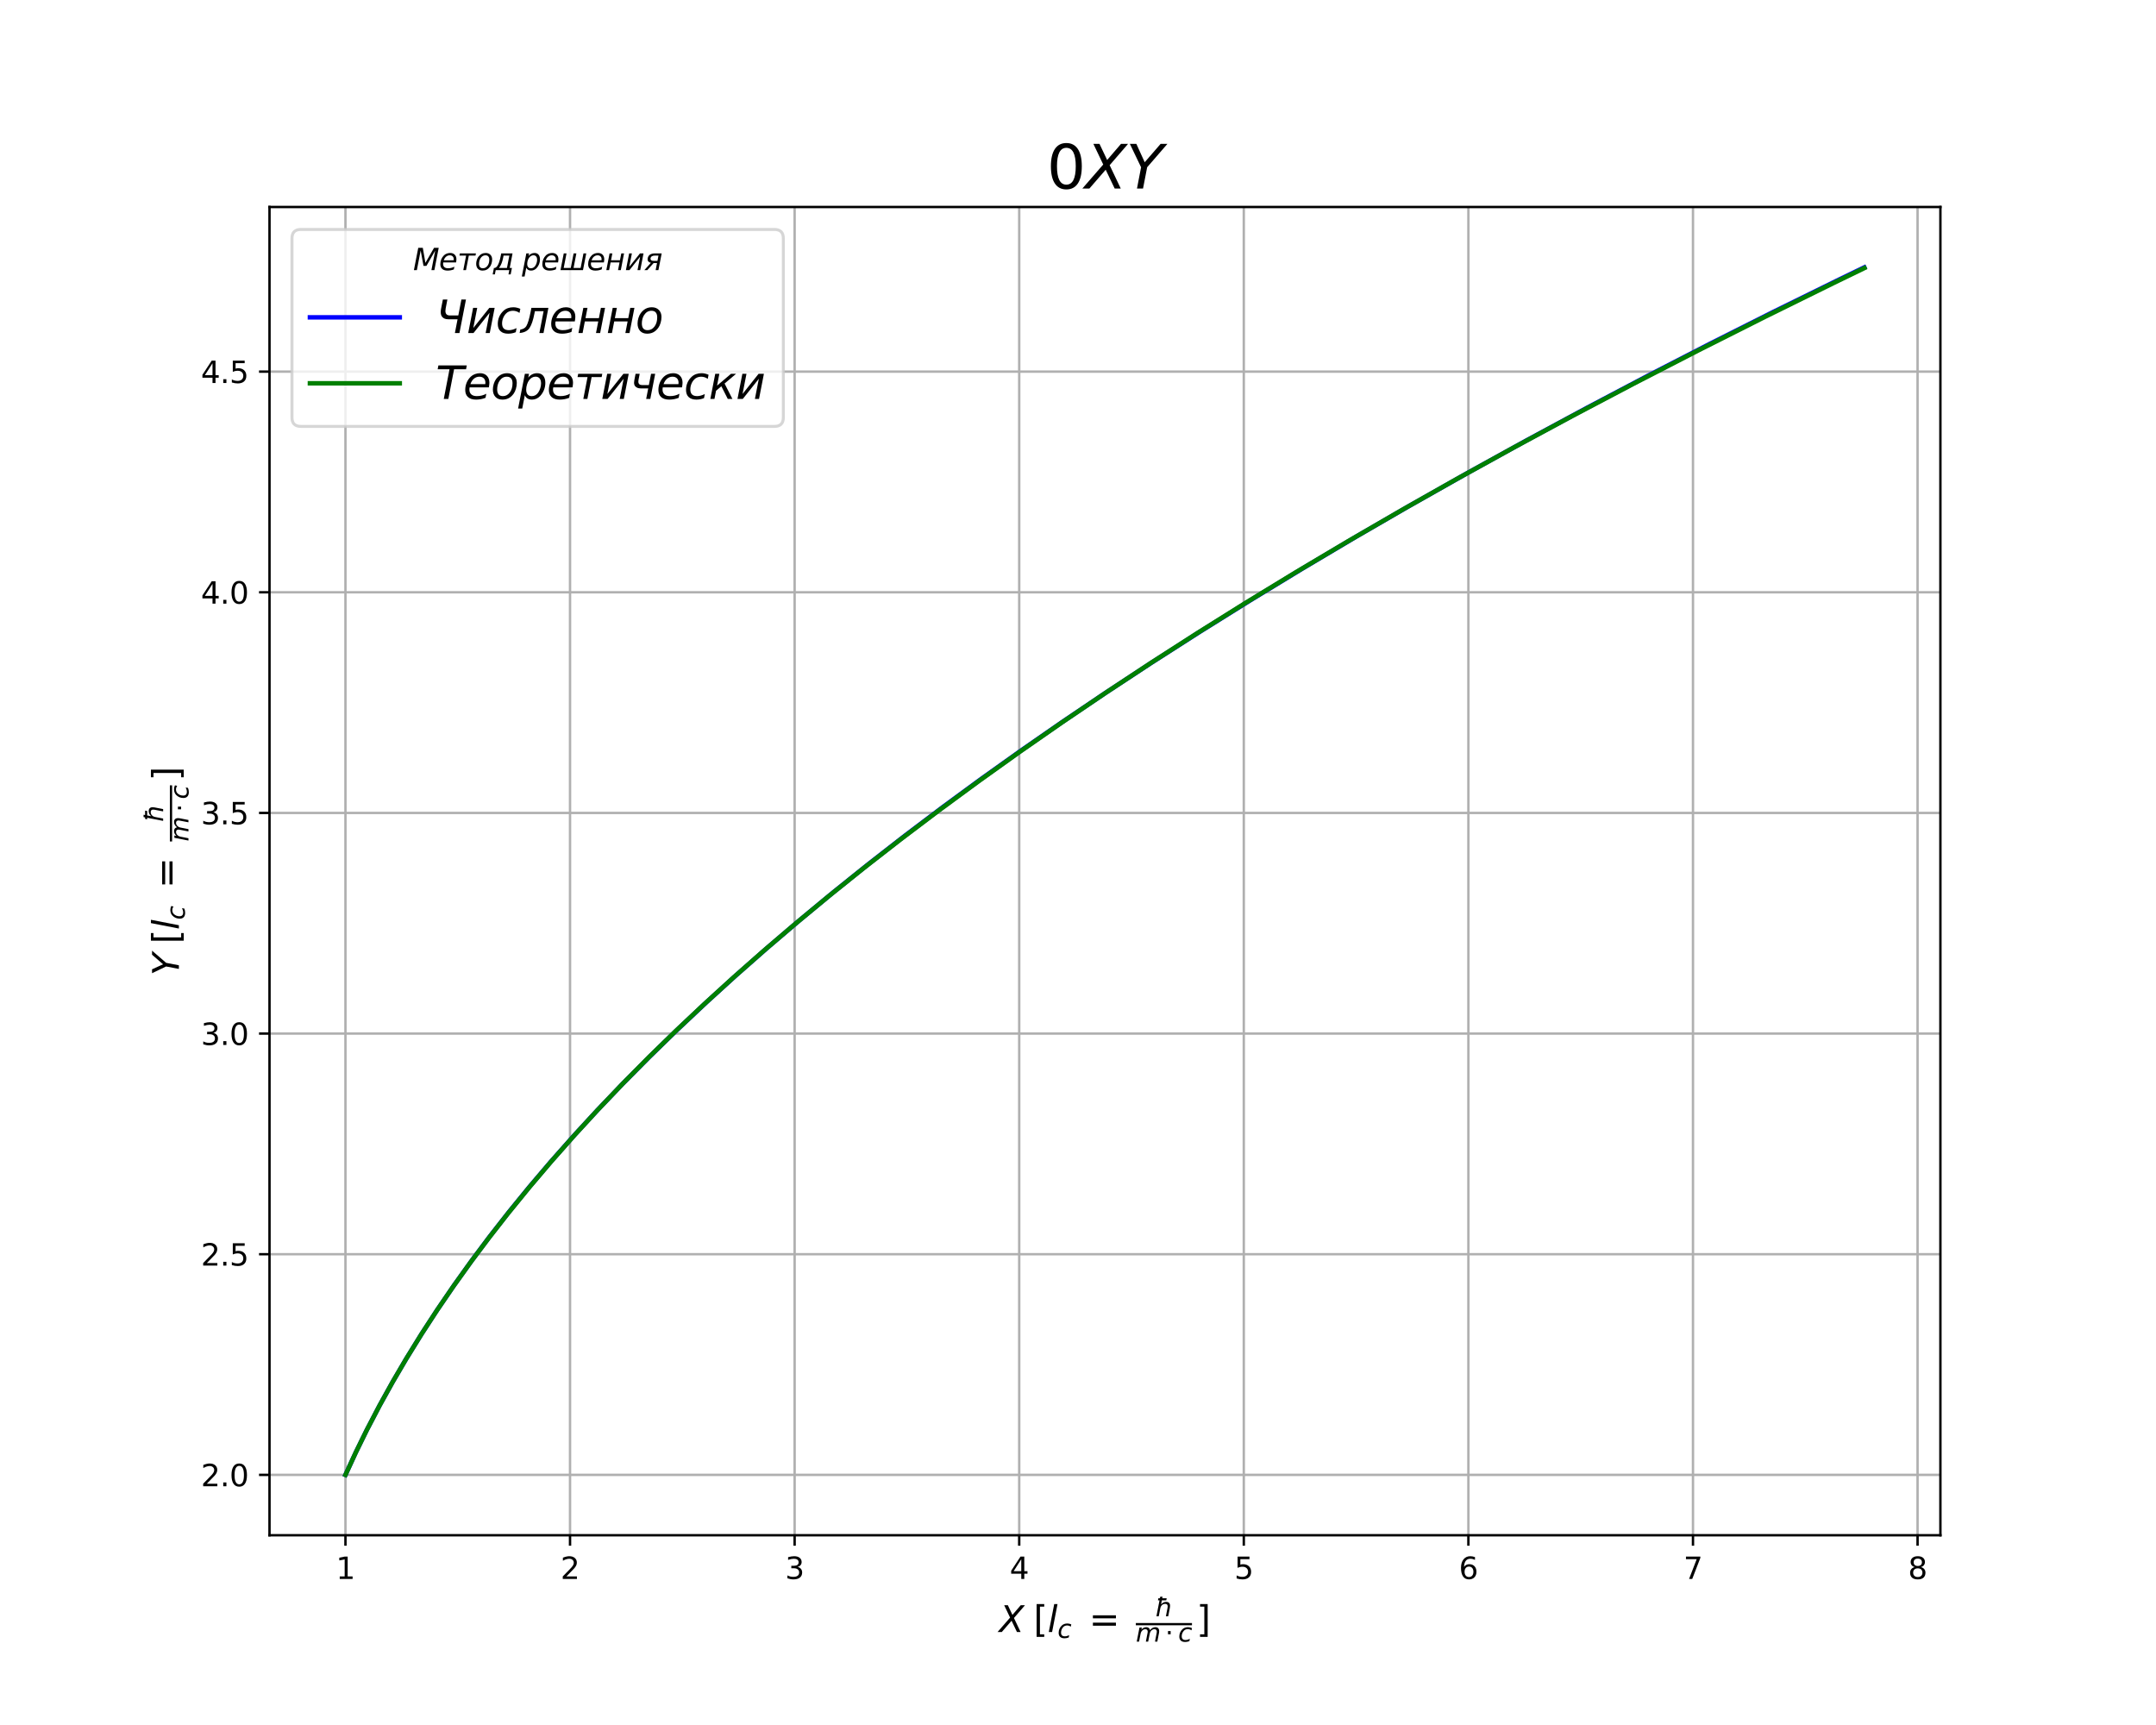 <?xml version="1.0" encoding="utf-8" standalone="no"?>
<!DOCTYPE svg PUBLIC "-//W3C//DTD SVG 1.1//EN"
  "http://www.w3.org/Graphics/SVG/1.1/DTD/svg11.dtd">
<svg xmlns:xlink="http://www.w3.org/1999/xlink" width="720pt" height="576pt" viewBox="0 0 720 576" xmlns="http://www.w3.org/2000/svg" version="1.1">
 <defs>
  <style type="text/css">*{stroke-linejoin: round; stroke-linecap: butt}</style>
 </defs>
 <g id="figure_1">
  <g id="patch_1">
   <path d="M 0 576 
L 720 576 
L 720 0 
L 0 0 
z
" style="fill: #ffffff"/>
  </g>
  <g id="axes_1">
   <g id="patch_2">
    <path d="M 90 512.64 
L 648 512.64 
L 648 69.12 
L 90 69.12 
z
" style="fill: #ffffff"/>
   </g>
   <g id="matplotlib.axis_1">
    <g id="xtick_1">
     <g id="line2d_1">
      <path d="M 115.364 512.64 
L 115.364 69.12 
" clip-path="url(#p187686714f)" style="fill: none; stroke: #b0b0b0; stroke-width: 0.8; stroke-linecap: square"/>
     </g>
     <g id="line2d_2">
      <defs>
       <path id="m214de4f102" d="M 0 0 
L 0 3.5 
" style="stroke: #000000; stroke-width: 0.8"/>
      </defs>
      <g>
       <use xlink:href="#m214de4f102" x="115.364" y="512.64" style="stroke: #000000; stroke-width: 0.8"/>
      </g>
     </g>
     <g id="text_1">
      <!-- 1 -->
      <g transform="translate(112.182 527.238)scale(0.1 -0.1)">
       <defs>
        <path id="DejaVuSans-31" d="M 794 531 
L 1825 531 
L 1825 4091 
L 703 3866 
L 703 4441 
L 1819 4666 
L 2450 4666 
L 2450 531 
L 3481 531 
L 3481 0 
L 794 0 
L 794 531 
z
" transform="scale(0.016)"/>
       </defs>
       <use xlink:href="#DejaVuSans-31"/>
      </g>
     </g>
    </g>
    <g id="xtick_2">
     <g id="line2d_3">
      <path d="M 190.365 512.64 
L 190.365 69.12 
" clip-path="url(#p187686714f)" style="fill: none; stroke: #b0b0b0; stroke-width: 0.8; stroke-linecap: square"/>
     </g>
     <g id="line2d_4">
      <g>
       <use xlink:href="#m214de4f102" x="190.365" y="512.64" style="stroke: #000000; stroke-width: 0.8"/>
      </g>
     </g>
     <g id="text_2">
      <!-- 2 -->
      <g transform="translate(187.184 527.238)scale(0.1 -0.1)">
       <defs>
        <path id="DejaVuSans-32" d="M 1228 531 
L 3431 531 
L 3431 0 
L 469 0 
L 469 531 
Q 828 903 1448 1529 
Q 2069 2156 2228 2338 
Q 2531 2678 2651 2914 
Q 2772 3150 2772 3378 
Q 2772 3750 2511 3984 
Q 2250 4219 1831 4219 
Q 1534 4219 1204 4116 
Q 875 4013 500 3803 
L 500 4441 
Q 881 4594 1212 4672 
Q 1544 4750 1819 4750 
Q 2544 4750 2975 4387 
Q 3406 4025 3406 3419 
Q 3406 3131 3298 2873 
Q 3191 2616 2906 2266 
Q 2828 2175 2409 1742 
Q 1991 1309 1228 531 
z
" transform="scale(0.016)"/>
       </defs>
       <use xlink:href="#DejaVuSans-32"/>
      </g>
     </g>
    </g>
    <g id="xtick_3">
     <g id="line2d_5">
      <path d="M 265.367 512.64 
L 265.367 69.12 
" clip-path="url(#p187686714f)" style="fill: none; stroke: #b0b0b0; stroke-width: 0.8; stroke-linecap: square"/>
     </g>
     <g id="line2d_6">
      <g>
       <use xlink:href="#m214de4f102" x="265.367" y="512.64" style="stroke: #000000; stroke-width: 0.8"/>
      </g>
     </g>
     <g id="text_3">
      <!-- 3 -->
      <g transform="translate(262.186 527.238)scale(0.1 -0.1)">
       <defs>
        <path id="DejaVuSans-33" d="M 2597 2516 
Q 3050 2419 3304 2112 
Q 3559 1806 3559 1356 
Q 3559 666 3084 287 
Q 2609 -91 1734 -91 
Q 1441 -91 1130 -33 
Q 819 25 488 141 
L 488 750 
Q 750 597 1062 519 
Q 1375 441 1716 441 
Q 2309 441 2620 675 
Q 2931 909 2931 1356 
Q 2931 1769 2642 2001 
Q 2353 2234 1838 2234 
L 1294 2234 
L 1294 2753 
L 1863 2753 
Q 2328 2753 2575 2939 
Q 2822 3125 2822 3475 
Q 2822 3834 2567 4026 
Q 2313 4219 1838 4219 
Q 1578 4219 1281 4162 
Q 984 4106 628 3988 
L 628 4550 
Q 988 4650 1302 4700 
Q 1616 4750 1894 4750 
Q 2613 4750 3031 4423 
Q 3450 4097 3450 3541 
Q 3450 3153 3228 2886 
Q 3006 2619 2597 2516 
z
" transform="scale(0.016)"/>
       </defs>
       <use xlink:href="#DejaVuSans-33"/>
      </g>
     </g>
    </g>
    <g id="xtick_4">
     <g id="line2d_7">
      <path d="M 340.368 512.64 
L 340.368 69.12 
" clip-path="url(#p187686714f)" style="fill: none; stroke: #b0b0b0; stroke-width: 0.8; stroke-linecap: square"/>
     </g>
     <g id="line2d_8">
      <g>
       <use xlink:href="#m214de4f102" x="340.368" y="512.64" style="stroke: #000000; stroke-width: 0.8"/>
      </g>
     </g>
     <g id="text_4">
      <!-- 4 -->
      <g transform="translate(337.187 527.238)scale(0.1 -0.1)">
       <defs>
        <path id="DejaVuSans-34" d="M 2419 4116 
L 825 1625 
L 2419 1625 
L 2419 4116 
z
M 2253 4666 
L 3047 4666 
L 3047 1625 
L 3713 1625 
L 3713 1100 
L 3047 1100 
L 3047 0 
L 2419 0 
L 2419 1100 
L 313 1100 
L 313 1709 
L 2253 4666 
z
" transform="scale(0.016)"/>
       </defs>
       <use xlink:href="#DejaVuSans-34"/>
      </g>
     </g>
    </g>
    <g id="xtick_5">
     <g id="line2d_9">
      <path d="M 415.37 512.64 
L 415.37 69.12 
" clip-path="url(#p187686714f)" style="fill: none; stroke: #b0b0b0; stroke-width: 0.8; stroke-linecap: square"/>
     </g>
     <g id="line2d_10">
      <g>
       <use xlink:href="#m214de4f102" x="415.37" y="512.64" style="stroke: #000000; stroke-width: 0.8"/>
      </g>
     </g>
     <g id="text_5">
      <!-- 5 -->
      <g transform="translate(412.189 527.238)scale(0.1 -0.1)">
       <defs>
        <path id="DejaVuSans-35" d="M 691 4666 
L 3169 4666 
L 3169 4134 
L 1269 4134 
L 1269 2991 
Q 1406 3038 1543 3061 
Q 1681 3084 1819 3084 
Q 2600 3084 3056 2656 
Q 3513 2228 3513 1497 
Q 3513 744 3044 326 
Q 2575 -91 1722 -91 
Q 1428 -91 1123 -41 
Q 819 9 494 109 
L 494 744 
Q 775 591 1075 516 
Q 1375 441 1709 441 
Q 2250 441 2565 725 
Q 2881 1009 2881 1497 
Q 2881 1984 2565 2268 
Q 2250 2553 1709 2553 
Q 1456 2553 1204 2497 
Q 953 2441 691 2322 
L 691 4666 
z
" transform="scale(0.016)"/>
       </defs>
       <use xlink:href="#DejaVuSans-35"/>
      </g>
     </g>
    </g>
    <g id="xtick_6">
     <g id="line2d_11">
      <path d="M 490.371 512.64 
L 490.371 69.12 
" clip-path="url(#p187686714f)" style="fill: none; stroke: #b0b0b0; stroke-width: 0.8; stroke-linecap: square"/>
     </g>
     <g id="line2d_12">
      <g>
       <use xlink:href="#m214de4f102" x="490.371" y="512.64" style="stroke: #000000; stroke-width: 0.8"/>
      </g>
     </g>
     <g id="text_6">
      <!-- 6 -->
      <g transform="translate(487.19 527.238)scale(0.1 -0.1)">
       <defs>
        <path id="DejaVuSans-36" d="M 2113 2584 
Q 1688 2584 1439 2293 
Q 1191 2003 1191 1497 
Q 1191 994 1439 701 
Q 1688 409 2113 409 
Q 2538 409 2786 701 
Q 3034 994 3034 1497 
Q 3034 2003 2786 2293 
Q 2538 2584 2113 2584 
z
M 3366 4563 
L 3366 3988 
Q 3128 4100 2886 4159 
Q 2644 4219 2406 4219 
Q 1781 4219 1451 3797 
Q 1122 3375 1075 2522 
Q 1259 2794 1537 2939 
Q 1816 3084 2150 3084 
Q 2853 3084 3261 2657 
Q 3669 2231 3669 1497 
Q 3669 778 3244 343 
Q 2819 -91 2113 -91 
Q 1303 -91 875 529 
Q 447 1150 447 2328 
Q 447 3434 972 4092 
Q 1497 4750 2381 4750 
Q 2619 4750 2861 4703 
Q 3103 4656 3366 4563 
z
" transform="scale(0.016)"/>
       </defs>
       <use xlink:href="#DejaVuSans-36"/>
      </g>
     </g>
    </g>
    <g id="xtick_7">
     <g id="line2d_13">
      <path d="M 565.373 512.64 
L 565.373 69.12 
" clip-path="url(#p187686714f)" style="fill: none; stroke: #b0b0b0; stroke-width: 0.8; stroke-linecap: square"/>
     </g>
     <g id="line2d_14">
      <g>
       <use xlink:href="#m214de4f102" x="565.373" y="512.64" style="stroke: #000000; stroke-width: 0.8"/>
      </g>
     </g>
     <g id="text_7">
      <!-- 7 -->
      <g transform="translate(562.192 527.238)scale(0.1 -0.1)">
       <defs>
        <path id="DejaVuSans-37" d="M 525 4666 
L 3525 4666 
L 3525 4397 
L 1831 0 
L 1172 0 
L 2766 4134 
L 525 4134 
L 525 4666 
z
" transform="scale(0.016)"/>
       </defs>
       <use xlink:href="#DejaVuSans-37"/>
      </g>
     </g>
    </g>
    <g id="xtick_8">
     <g id="line2d_15">
      <path d="M 640.375 512.64 
L 640.375 69.12 
" clip-path="url(#p187686714f)" style="fill: none; stroke: #b0b0b0; stroke-width: 0.8; stroke-linecap: square"/>
     </g>
     <g id="line2d_16">
      <g>
       <use xlink:href="#m214de4f102" x="640.375" y="512.64" style="stroke: #000000; stroke-width: 0.8"/>
      </g>
     </g>
     <g id="text_8">
      <!-- 8 -->
      <g transform="translate(637.193 527.238)scale(0.1 -0.1)">
       <defs>
        <path id="DejaVuSans-38" d="M 2034 2216 
Q 1584 2216 1326 1975 
Q 1069 1734 1069 1313 
Q 1069 891 1326 650 
Q 1584 409 2034 409 
Q 2484 409 2743 651 
Q 3003 894 3003 1313 
Q 3003 1734 2745 1975 
Q 2488 2216 2034 2216 
z
M 1403 2484 
Q 997 2584 770 2862 
Q 544 3141 544 3541 
Q 544 4100 942 4425 
Q 1341 4750 2034 4750 
Q 2731 4750 3128 4425 
Q 3525 4100 3525 3541 
Q 3525 3141 3298 2862 
Q 3072 2584 2669 2484 
Q 3125 2378 3379 2068 
Q 3634 1759 3634 1313 
Q 3634 634 3220 271 
Q 2806 -91 2034 -91 
Q 1263 -91 848 271 
Q 434 634 434 1313 
Q 434 1759 690 2068 
Q 947 2378 1403 2484 
z
M 1172 3481 
Q 1172 3119 1398 2916 
Q 1625 2713 2034 2713 
Q 2441 2713 2670 2916 
Q 2900 3119 2900 3481 
Q 2900 3844 2670 4047 
Q 2441 4250 2034 4250 
Q 1625 4250 1398 4047 
Q 1172 3844 1172 3481 
z
" transform="scale(0.016)"/>
       </defs>
       <use xlink:href="#DejaVuSans-38"/>
      </g>
     </g>
    </g>
    <g id="text_9">
     <!-- $X\;[l_c\;=\;\frac{\hbar}{m \cdot c}]$ -->
     <g transform="translate(333.66 544.958)scale(0.12 -0.12)">
      <defs>
       <path id="DejaVuSans-Oblique-58" d="M 878 4666 
L 1516 4666 
L 2316 2981 
L 3763 4666 
L 4500 4666 
L 2578 2438 
L 3738 0 
L 3103 0 
L 2163 1966 
L 459 0 
L -275 0 
L 1906 2509 
L 878 4666 
z
" transform="scale(0.016)"/>
       <path id="DejaVuSans-5b" d="M 550 4863 
L 1875 4863 
L 1875 4416 
L 1125 4416 
L 1125 -397 
L 1875 -397 
L 1875 -844 
L 550 -844 
L 550 4863 
z
" transform="scale(0.016)"/>
       <path id="DejaVuSans-Oblique-6c" d="M 1172 4863 
L 1747 4863 
L 800 0 
L 225 0 
L 1172 4863 
z
" transform="scale(0.016)"/>
       <path id="DejaVuSans-Oblique-63" d="M 3431 3366 
L 3316 2797 
Q 3109 2947 2876 3022 
Q 2644 3097 2394 3097 
Q 2119 3097 1870 3000 
Q 1622 2903 1453 2725 
Q 1184 2453 1037 2087 
Q 891 1722 891 1331 
Q 891 859 1127 628 
Q 1363 397 1844 397 
Q 2081 397 2348 469 
Q 2616 541 2906 684 
L 2797 116 
Q 2547 13 2283 -39 
Q 2019 -91 1741 -91 
Q 1044 -91 669 257 
Q 294 606 294 1253 
Q 294 1797 489 2255 
Q 684 2713 1069 3078 
Q 1331 3328 1684 3456 
Q 2038 3584 2456 3584 
Q 2700 3584 2940 3529 
Q 3181 3475 3431 3366 
z
" transform="scale(0.016)"/>
       <path id="DejaVuSans-3d" d="M 678 2906 
L 4684 2906 
L 4684 2381 
L 678 2381 
L 678 2906 
z
M 678 1631 
L 4684 1631 
L 4684 1100 
L 678 1100 
L 678 1631 
z
" transform="scale(0.016)"/>
       <path id="DejaVuSans-Oblique-127" d="M 3634 2113 
L 3225 0 
L 2650 0 
L 3056 2094 
Q 3094 2291 3094 2450 
Q 3094 2688 3006 2838 
Q 2863 3084 2475 3084 
Q 2009 3084 1681 2788 
Q 1356 2491 1256 1978 
L 872 0 
L 294 0 
L 1066 3969 
L 675 3969 
L 775 4481 
L 1166 4481 
L 1238 4863 
L 1816 4863 
L 1744 4481 
L 2844 4481 
L 2744 3969 
L 1644 3969 
L 1447 2956 
Q 1713 3272 2025 3428 
Q 2331 3584 2700 3584 
Q 3300 3584 3538 3213 
Q 3688 2975 3688 2606 
Q 3688 2381 3634 2113 
z
" transform="scale(0.016)"/>
       <path id="DejaVuSans-Oblique-6d" d="M 5747 2113 
L 5338 0 
L 4763 0 
L 5166 2094 
Q 5191 2228 5203 2325 
Q 5216 2422 5216 2491 
Q 5216 2772 5059 2928 
Q 4903 3084 4622 3084 
Q 4203 3084 3875 2770 
Q 3547 2456 3450 1953 
L 3066 0 
L 2491 0 
L 2900 2094 
Q 2925 2209 2937 2307 
Q 2950 2406 2950 2484 
Q 2950 2769 2794 2926 
Q 2638 3084 2363 3084 
Q 1938 3084 1609 2770 
Q 1281 2456 1184 1953 
L 800 0 
L 225 0 
L 909 3500 
L 1484 3500 
L 1375 2956 
Q 1609 3263 1923 3423 
Q 2238 3584 2597 3584 
Q 2978 3584 3223 3384 
Q 3469 3184 3519 2828 
Q 3781 3197 4126 3390 
Q 4472 3584 4856 3584 
Q 5306 3584 5551 3325 
Q 5797 3066 5797 2591 
Q 5797 2488 5784 2364 
Q 5772 2241 5747 2113 
z
" transform="scale(0.016)"/>
       <path id="DejaVuSans-22c5" d="M 684 2619 
L 1344 2619 
L 1344 1825 
L 684 1825 
L 684 2619 
z
" transform="scale(0.016)"/>
       <path id="DejaVuSans-5d" d="M 1947 4863 
L 1947 -844 
L 622 -844 
L 622 -397 
L 1369 -397 
L 1369 4416 
L 622 4416 
L 622 4863 
L 1947 4863 
z
" transform="scale(0.016)"/>
      </defs>
      <use xlink:href="#DejaVuSans-Oblique-58" transform="translate(0 0.014)"/>
      <use xlink:href="#DejaVuSans-5b" transform="translate(95.565 0.014)"/>
      <use xlink:href="#DejaVuSans-Oblique-6c" transform="translate(134.579 0.014)"/>
      <use xlink:href="#DejaVuSans-Oblique-63" transform="translate(162.362 -16.392)scale(0.7)"/>
      <use xlink:href="#DejaVuSans-3d" transform="translate(250.124 0.014)"/>
      <use xlink:href="#DejaVuSans-Oblique-127" transform="translate(434.455 43.811)scale(0.7)"/>
      <use xlink:href="#DejaVuSans-Oblique-6d" transform="translate(380.455 -26.639)scale(0.7)"/>
      <use xlink:href="#DejaVuSans-22c5" transform="translate(462.281 -26.639)scale(0.7)"/>
      <use xlink:href="#DejaVuSans-Oblique-63" transform="translate(498.17 -26.639)scale(0.7)"/>
      <use xlink:href="#DejaVuSans-5d" transform="translate(549.156 0.014)"/>
      <path d="M 380.455 18.811 
L 380.455 25.061 
L 536.656 25.061 
L 536.656 18.811 
L 380.455 18.811 
z
"/>
     </g>
    </g>
   </g>
   <g id="matplotlib.axis_2">
    <g id="ytick_1">
     <g id="line2d_17">
      <path d="M 90 492.48 
L 648 492.48 
" clip-path="url(#p187686714f)" style="fill: none; stroke: #b0b0b0; stroke-width: 0.8; stroke-linecap: square"/>
     </g>
     <g id="line2d_18">
      <defs>
       <path id="ma1bb9b49c5" d="M 0 0 
L -3.5 0 
" style="stroke: #000000; stroke-width: 0.8"/>
      </defs>
      <g>
       <use xlink:href="#ma1bb9b49c5" x="90" y="492.48" style="stroke: #000000; stroke-width: 0.8"/>
      </g>
     </g>
     <g id="text_10">
      <!-- 2.0 -->
      <g transform="translate(67.097 496.279)scale(0.1 -0.1)">
       <defs>
        <path id="DejaVuSans-2e" d="M 684 794 
L 1344 794 
L 1344 0 
L 684 0 
L 684 794 
z
" transform="scale(0.016)"/>
        <path id="DejaVuSans-30" d="M 2034 4250 
Q 1547 4250 1301 3770 
Q 1056 3291 1056 2328 
Q 1056 1369 1301 889 
Q 1547 409 2034 409 
Q 2525 409 2770 889 
Q 3016 1369 3016 2328 
Q 3016 3291 2770 3770 
Q 2525 4250 2034 4250 
z
M 2034 4750 
Q 2819 4750 3233 4129 
Q 3647 3509 3647 2328 
Q 3647 1150 3233 529 
Q 2819 -91 2034 -91 
Q 1250 -91 836 529 
Q 422 1150 422 2328 
Q 422 3509 836 4129 
Q 1250 4750 2034 4750 
z
" transform="scale(0.016)"/>
       </defs>
       <use xlink:href="#DejaVuSans-32"/>
       <use xlink:href="#DejaVuSans-2e" x="63.623"/>
       <use xlink:href="#DejaVuSans-30" x="95.41"/>
      </g>
     </g>
    </g>
    <g id="ytick_2">
     <g id="line2d_19">
      <path d="M 90 418.802 
L 648 418.802 
" clip-path="url(#p187686714f)" style="fill: none; stroke: #b0b0b0; stroke-width: 0.8; stroke-linecap: square"/>
     </g>
     <g id="line2d_20">
      <g>
       <use xlink:href="#ma1bb9b49c5" x="90" y="418.802" style="stroke: #000000; stroke-width: 0.8"/>
      </g>
     </g>
     <g id="text_11">
      <!-- 2.5 -->
      <g transform="translate(67.097 422.601)scale(0.1 -0.1)">
       <use xlink:href="#DejaVuSans-32"/>
       <use xlink:href="#DejaVuSans-2e" x="63.623"/>
       <use xlink:href="#DejaVuSans-35" x="95.41"/>
      </g>
     </g>
    </g>
    <g id="ytick_3">
     <g id="line2d_21">
      <path d="M 90 345.123 
L 648 345.123 
" clip-path="url(#p187686714f)" style="fill: none; stroke: #b0b0b0; stroke-width: 0.8; stroke-linecap: square"/>
     </g>
     <g id="line2d_22">
      <g>
       <use xlink:href="#ma1bb9b49c5" x="90" y="345.123" style="stroke: #000000; stroke-width: 0.8"/>
      </g>
     </g>
     <g id="text_12">
      <!-- 3.0 -->
      <g transform="translate(67.097 348.923)scale(0.1 -0.1)">
       <use xlink:href="#DejaVuSans-33"/>
       <use xlink:href="#DejaVuSans-2e" x="63.623"/>
       <use xlink:href="#DejaVuSans-30" x="95.41"/>
      </g>
     </g>
    </g>
    <g id="ytick_4">
     <g id="line2d_23">
      <path d="M 90 271.445 
L 648 271.445 
" clip-path="url(#p187686714f)" style="fill: none; stroke: #b0b0b0; stroke-width: 0.8; stroke-linecap: square"/>
     </g>
     <g id="line2d_24">
      <g>
       <use xlink:href="#ma1bb9b49c5" x="90" y="271.445" style="stroke: #000000; stroke-width: 0.8"/>
      </g>
     </g>
     <g id="text_13">
      <!-- 3.5 -->
      <g transform="translate(67.097 275.244)scale(0.1 -0.1)">
       <use xlink:href="#DejaVuSans-33"/>
       <use xlink:href="#DejaVuSans-2e" x="63.623"/>
       <use xlink:href="#DejaVuSans-35" x="95.41"/>
      </g>
     </g>
    </g>
    <g id="ytick_5">
     <g id="line2d_25">
      <path d="M 90 197.767 
L 648 197.767 
" clip-path="url(#p187686714f)" style="fill: none; stroke: #b0b0b0; stroke-width: 0.8; stroke-linecap: square"/>
     </g>
     <g id="line2d_26">
      <g>
       <use xlink:href="#ma1bb9b49c5" x="90" y="197.767" style="stroke: #000000; stroke-width: 0.8"/>
      </g>
     </g>
     <g id="text_14">
      <!-- 4.0 -->
      <g transform="translate(67.097 201.566)scale(0.1 -0.1)">
       <use xlink:href="#DejaVuSans-34"/>
       <use xlink:href="#DejaVuSans-2e" x="63.623"/>
       <use xlink:href="#DejaVuSans-30" x="95.41"/>
      </g>
     </g>
    </g>
    <g id="ytick_6">
     <g id="line2d_27">
      <path d="M 90 124.089 
L 648 124.089 
" clip-path="url(#p187686714f)" style="fill: none; stroke: #b0b0b0; stroke-width: 0.8; stroke-linecap: square"/>
     </g>
     <g id="line2d_28">
      <g>
       <use xlink:href="#ma1bb9b49c5" x="90" y="124.089" style="stroke: #000000; stroke-width: 0.8"/>
      </g>
     </g>
     <g id="text_15">
      <!-- 4.5 -->
      <g transform="translate(67.097 127.888)scale(0.1 -0.1)">
       <use xlink:href="#DejaVuSans-34"/>
       <use xlink:href="#DejaVuSans-2e" x="63.623"/>
       <use xlink:href="#DejaVuSans-35" x="95.41"/>
      </g>
     </g>
    </g>
    <g id="text_16">
     <!-- $Y\;[l_c\;=\;\frac{\hbar}{m \cdot c}]$ -->
     <g transform="translate(59.737 325.74)rotate(-90)scale(0.12 -0.12)">
      <defs>
       <path id="DejaVuSans-Oblique-59" d="M 403 4666 
L 1081 4666 
L 1953 2747 
L 3616 4666 
L 4325 4666 
L 2209 2222 
L 1778 0 
L 1147 0 
L 1575 2222 
L 403 4666 
z
" transform="scale(0.016)"/>
      </defs>
      <use xlink:href="#DejaVuSans-Oblique-59" transform="translate(0 0.014)"/>
      <use xlink:href="#DejaVuSans-5b" transform="translate(88.143 0.014)"/>
      <use xlink:href="#DejaVuSans-Oblique-6c" transform="translate(127.157 0.014)"/>
      <use xlink:href="#DejaVuSans-Oblique-63" transform="translate(154.94 -16.392)scale(0.7)"/>
      <use xlink:href="#DejaVuSans-3d" transform="translate(242.702 0.014)"/>
      <use xlink:href="#DejaVuSans-Oblique-127" transform="translate(427.033 43.811)scale(0.7)"/>
      <use xlink:href="#DejaVuSans-Oblique-6d" transform="translate(373.033 -26.639)scale(0.7)"/>
      <use xlink:href="#DejaVuSans-22c5" transform="translate(454.859 -26.639)scale(0.7)"/>
      <use xlink:href="#DejaVuSans-Oblique-63" transform="translate(490.748 -26.639)scale(0.7)"/>
      <use xlink:href="#DejaVuSans-5d" transform="translate(541.734 0.014)"/>
      <path d="M 373.033 18.811 
L 373.033 25.061 
L 529.234 25.061 
L 529.234 18.811 
L 373.033 18.811 
z
"/>
     </g>
    </g>
   </g>
   <g id="line2d_29">
    <path d="M 115.364 492.48 
L 118.875 484.859 
L 122.505 477.466 
L 126.778 469.286 
L 131.163 461.383 
L 135.641 453.744 
L 140.769 445.452 
L 145.972 437.46 
L 151.818 428.91 
L 157.714 420.685 
L 163.649 412.765 
L 170.211 404.383 
L 176.795 396.323 
L 183.989 387.87 
L 191.781 379.082 
L 199.558 370.648 
L 207.903 361.926 
L 216.797 352.96 
L 226.219 343.791 
L 236.149 334.452 
L 245.996 325.496 
L 256.339 316.396 
L 267.154 307.17 
L 278.422 297.845 
L 290.127 288.451 
L 302.254 279.011 
L 314.786 269.548 
L 327.707 260.076 
L 341.001 250.609 
L 354.654 241.153 
L 369.166 231.372 
L 384.5 221.308 
L 400.624 210.995 
L 417.502 200.466 
L 435.103 189.752 
L 452.922 179.172 
L 470.484 169.007 
L 490.127 157.911 
L 509.932 146.983 
L 529.892 136.224 
L 550.444 125.4 
L 571.127 114.757 
L 592.366 104.076 
L 614.564 93.165 
L 622.591 89.28 
L 622.591 89.28 
" clip-path="url(#p187686714f)" style="fill: none; stroke: #0000ff; stroke-width: 1.5; stroke-linecap: square"/>
   </g>
   <g id="line2d_30">
    <path d="M 115.364 492.48 
L 118.875 484.859 
L 122.505 477.466 
L 126.778 469.286 
L 131.163 461.383 
L 135.641 453.744 
L 140.769 445.452 
L 145.973 437.46 
L 151.235 429.757 
L 157.135 421.515 
L 163.074 413.579 
L 169.639 405.177 
L 176.823 396.371 
L 184.014 387.911 
L 191.8 379.107 
L 199.568 370.65 
L 207.903 361.904 
L 216.789 352.919 
L 225.619 344.303 
L 234.972 335.485 
L 244.831 326.498 
L 255.185 317.364 
L 265.451 308.594 
L 276.747 299.244 
L 288.482 289.831 
L 300.637 280.368 
L 313.194 270.87 
L 326.67 260.959 
L 340.502 251.067 
L 354.675 241.203 
L 369.175 231.376 
L 384.498 221.264 
L 400.112 211.233 
L 416.008 201.288 
L 432.661 191.138 
L 450.043 180.814 
L 468.593 170.064 
L 486.408 159.986 
L 505.362 149.523 
L 524.95 138.965 
L 545.589 128.096 
L 567.23 116.956 
L 589.397 105.795 
L 612.491 94.416 
L 622.636 89.493 
L 622.636 89.493 
" clip-path="url(#p187686714f)" style="fill: none; stroke: #008000; stroke-width: 1.5; stroke-linecap: square"/>
   </g>
   <g id="patch_3">
    <path d="M 90 512.64 
L 90 69.12 
" style="fill: none; stroke: #000000; stroke-width: 0.8; stroke-linejoin: miter; stroke-linecap: square"/>
   </g>
   <g id="patch_4">
    <path d="M 648 512.64 
L 648 69.12 
" style="fill: none; stroke: #000000; stroke-width: 0.8; stroke-linejoin: miter; stroke-linecap: square"/>
   </g>
   <g id="patch_5">
    <path d="M 90 512.64 
L 648 512.64 
" style="fill: none; stroke: #000000; stroke-width: 0.8; stroke-linejoin: miter; stroke-linecap: square"/>
   </g>
   <g id="patch_6">
    <path d="M 90 69.12 
L 648 69.12 
" style="fill: none; stroke: #000000; stroke-width: 0.8; stroke-linejoin: miter; stroke-linecap: square"/>
   </g>
   <g id="text_17">
    <!-- $0XY$ -->
    <g transform="translate(349.6 63.12)scale(0.2 -0.2)">
     <use xlink:href="#DejaVuSans-30" transform="translate(0 0.781)"/>
     <use xlink:href="#DejaVuSans-Oblique-58" transform="translate(63.623 0.781)"/>
     <use xlink:href="#DejaVuSans-Oblique-59" transform="translate(132.129 0.781)"/>
    </g>
   </g>
   <g id="legend_1">
    <g id="patch_7">
     <path d="M 100.5 142.383 
L 258.6 142.383 
Q 261.6 142.383 261.6 139.383 
L 261.6 79.62 
Q 261.6 76.62 258.6 76.62 
L 100.5 76.62 
Q 97.5 76.62 97.5 79.62 
L 97.5 139.383 
Q 97.5 142.383 100.5 142.383 
z
" style="fill: #ffffff; opacity: 0.8; stroke: #cccccc; stroke-linejoin: miter"/>
    </g>
    <g id="text_18">
     <!-- $Метод\;решения$ -->
     <g transform="translate(137.95 90.218)scale(0.1 -0.1)">
      <defs>
       <path id="DejaVuSans-Oblique-41c" d="M 1081 4666 
L 2028 4666 
L 2572 1522 
L 4378 4666 
L 5350 4666 
L 4441 0 
L 3828 0 
L 4622 4091 
L 2791 897 
L 2175 897 
L 1581 4103 
L 788 0 
L 172 0 
L 1081 4666 
z
" transform="scale(0.016)"/>
       <path id="DejaVuSans-Oblique-435" d="M 3078 2063 
Q 3088 2113 3092 2166 
Q 3097 2219 3097 2272 
Q 3097 2653 2873 2875 
Q 2650 3097 2266 3097 
Q 1838 3097 1509 2826 
Q 1181 2556 1013 2059 
L 3078 2063 
z
M 3578 1613 
L 903 1613 
Q 884 1494 878 1425 
Q 872 1356 872 1306 
Q 872 872 1139 634 
Q 1406 397 1894 397 
Q 2269 397 2603 481 
Q 2938 566 3225 728 
L 3116 159 
Q 2806 34 2476 -28 
Q 2147 -91 1806 -91 
Q 1078 -91 686 257 
Q 294 606 294 1247 
Q 294 1794 489 2264 
Q 684 2734 1063 3103 
Q 1306 3334 1642 3459 
Q 1978 3584 2356 3584 
Q 2950 3584 3301 3228 
Q 3653 2872 3653 2272 
Q 3653 2128 3634 1964 
Q 3616 1800 3578 1613 
z
" transform="scale(0.016)"/>
       <path id="DejaVuSans-Oblique-442" d="M 528 3500 
L 3881 3500 
L 3791 3041 
L 2397 3041 
L 1806 0 
L 1241 0 
L 1831 3041 
L 438 3041 
L 528 3500 
z
" transform="scale(0.016)"/>
       <path id="DejaVuSans-Oblique-43e" d="M 1625 -91 
Q 1009 -91 651 289 
Q 294 669 294 1325 
Q 294 1706 417 2101 
Q 541 2497 738 2766 
Q 1047 3184 1428 3384 
Q 1809 3584 2291 3584 
Q 2888 3584 3255 3212 
Q 3622 2841 3622 2241 
Q 3622 1825 3500 1412 
Q 3378 1000 3181 728 
Q 2875 309 2494 109 
Q 2113 -91 1625 -91 
z
M 891 1344 
Q 891 869 1089 633 
Q 1288 397 1691 397 
Q 2269 397 2648 901 
Q 3028 1406 3028 2181 
Q 3028 2634 2825 2865 
Q 2622 3097 2228 3097 
Q 1903 3097 1650 2945 
Q 1397 2794 1197 2484 
Q 1050 2253 970 1956 
Q 891 1659 891 1344 
z
" transform="scale(0.016)"/>
       <path id="DejaVuSans-Oblique-434" d="M 1219 459 
L 2888 459 
L 3391 3041 
L 2181 3041 
L 2097 2603 
Q 1844 1316 1344 628 
L 1219 459 
z
M 384 459 
Q 694 584 872 850 
Q 1306 1509 1563 2838 
L 1691 3500 
L 4056 3500 
L 3466 459 
L 3925 459 
L 3666 -884 
L 3206 -884 
L 3378 0 
L 541 0 
L 369 -884 
L -91 -884 
L 169 459 
L 384 459 
z
" transform="scale(0.016)"/>
       <path id="DejaVuSans-Oblique-440" d="M 3175 2156 
Q 3175 2616 2975 2859 
Q 2775 3103 2400 3103 
Q 2144 3103 1911 2972 
Q 1678 2841 1497 2591 
Q 1319 2344 1212 1994 
Q 1106 1644 1106 1300 
Q 1106 863 1306 627 
Q 1506 391 1875 391 
Q 2147 391 2380 519 
Q 2613 647 2778 891 
Q 2956 1147 3065 1494 
Q 3175 1841 3175 2156 
z
M 1394 2969 
Q 1625 3272 1939 3428 
Q 2253 3584 2638 3584 
Q 3175 3584 3472 3232 
Q 3769 2881 3769 2247 
Q 3769 1728 3584 1258 
Q 3400 788 3053 416 
Q 2822 169 2531 39 
Q 2241 -91 1919 -91 
Q 1547 -91 1294 64 
Q 1041 219 916 525 
L 556 -1331 
L -19 -1331 
L 922 3500 
L 1497 3500 
L 1394 2969 
z
" transform="scale(0.016)"/>
       <path id="DejaVuSans-Oblique-448" d="M 2966 459 
L 4447 459 
L 5038 3500 
L 5616 3500 
L 4934 0 
L 241 0 
L 922 3500 
L 1500 3500 
L 909 459 
L 2388 459 
L 2978 3500 
L 3556 3500 
L 2966 459 
z
" transform="scale(0.016)"/>
       <path id="DejaVuSans-Oblique-43d" d="M 922 3500 
L 1500 3500 
L 1222 2072 
L 3088 2072 
L 3366 3500 
L 3944 3500 
L 3263 0 
L 2684 0 
L 2997 1613 
L 1131 1613 
L 819 0 
L 241 0 
L 922 3500 
z
" transform="scale(0.016)"/>
       <path id="DejaVuSans-Oblique-438" d="M 3919 3500 
L 3238 0 
L 2666 0 
L 3213 2809 
L 978 0 
L 241 0 
L 922 3500 
L 1494 3500 
L 947 697 
L 3178 3500 
L 3919 3500 
z
" transform="scale(0.016)"/>
       <path id="DejaVuSans-Oblique-44f" d="M 1603 2897 
Q 1313 2713 1313 2378 
Q 1313 2197 1466 2067 
Q 1619 1938 1991 1938 
L 2766 1938 
L 2978 3041 
L 2203 3041 
Q 1831 3041 1603 2897 
z
M 22 0 
L 1391 1534 
Q 706 1694 706 2241 
Q 706 2356 731 2491 
Q 931 3500 2278 3500 
L 3647 3500 
L 2966 0 
L 2388 0 
L 2675 1478 
L 1959 1478 
L 641 0 
L 22 0 
z
" transform="scale(0.016)"/>
      </defs>
      <use xlink:href="#DejaVuSans-Oblique-41c" transform="translate(0 0.094)"/>
      <use xlink:href="#DejaVuSans-Oblique-435" transform="translate(86.279 0.094)"/>
      <use xlink:href="#DejaVuSans-Oblique-442" transform="translate(147.803 0.094)"/>
      <use xlink:href="#DejaVuSans-Oblique-43e" transform="translate(206.055 0.094)"/>
      <use xlink:href="#DejaVuSans-Oblique-434" transform="translate(267.236 0.094)"/>
      <use xlink:href="#DejaVuSans-Oblique-440" transform="translate(363.436 0.094)"/>
      <use xlink:href="#DejaVuSans-Oblique-435" transform="translate(426.913 0.094)"/>
      <use xlink:href="#DejaVuSans-Oblique-448" transform="translate(488.436 0.094)"/>
      <use xlink:href="#DejaVuSans-Oblique-435" transform="translate(579.94 0.094)"/>
      <use xlink:href="#DejaVuSans-Oblique-43d" transform="translate(641.463 0.094)"/>
      <use xlink:href="#DejaVuSans-Oblique-438" transform="translate(706.844 0.094)"/>
      <use xlink:href="#DejaVuSans-Oblique-44f" transform="translate(771.835 0.094)"/>
     </g>
    </g>
    <g id="line2d_31">
     <path d="M 103.5 105.966 
L 118.5 105.966 
L 133.5 105.966 
" style="fill: none; stroke: #0000ff; stroke-width: 1.5; stroke-linecap: square"/>
    </g>
    <g id="text_19">
     <!-- $Численно$ -->
     <g transform="translate(145.5 111.216)scale(0.15 -0.15)">
      <defs>
       <path id="DejaVuSans-Oblique-427" d="M 1353 3078 
Q 1353 2444 1972 2444 
L 3147 2444 
L 3578 4666 
L 4213 4666 
L 3306 0 
L 2672 0 
L 3044 1913 
L 1741 1913 
Q 1159 1913 881 2275 
Q 700 2516 700 2919 
Q 700 3131 750 3384 
L 1000 4666 
L 1628 4666 
L 1391 3434 
Q 1353 3234 1353 3078 
z
" transform="scale(0.016)"/>
       <path id="DejaVuSans-Oblique-441" d="M 3431 3366 
L 3316 2797 
Q 3109 2947 2876 3022 
Q 2644 3097 2394 3097 
Q 2119 3097 1870 3000 
Q 1622 2903 1453 2725 
Q 1184 2453 1037 2087 
Q 891 1722 891 1331 
Q 891 859 1127 628 
Q 1363 397 1844 397 
Q 2081 397 2348 469 
Q 2616 541 2906 684 
L 2797 116 
Q 2547 13 2283 -39 
Q 2019 -91 1741 -91 
Q 1044 -91 669 257 
Q 294 606 294 1253 
Q 294 1797 489 2255 
Q 684 2713 1069 3078 
Q 1331 3328 1684 3456 
Q 2038 3584 2456 3584 
Q 2700 3584 2940 3529 
Q 3181 3475 3431 3366 
z
" transform="scale(0.016)"/>
       <path id="DejaVuSans-Oblique-43b" d="M 1534 3500 
L 3900 3500 
L 3219 0 
L 2644 0 
L 3234 3041 
L 2019 3041 
L 1953 2694 
Q 1691 1344 1284 717 
Q 878 91 -103 0 
L -9 478 
Q 575 566 828 959 
Q 1147 1513 1422 2928 
L 1534 3500 
z
" transform="scale(0.016)"/>
      </defs>
      <use xlink:href="#DejaVuSans-Oblique-427" transform="translate(0 0.094)"/>
      <use xlink:href="#DejaVuSans-Oblique-438" transform="translate(68.555 0.094)"/>
      <use xlink:href="#DejaVuSans-Oblique-441" transform="translate(133.545 0.094)"/>
      <use xlink:href="#DejaVuSans-Oblique-43b" transform="translate(188.525 0.094)"/>
      <use xlink:href="#DejaVuSans-Oblique-435" transform="translate(252.441 0.094)"/>
      <use xlink:href="#DejaVuSans-Oblique-43d" transform="translate(313.965 0.094)"/>
      <use xlink:href="#DejaVuSans-Oblique-43d" transform="translate(379.346 0.094)"/>
      <use xlink:href="#DejaVuSans-Oblique-43e" transform="translate(444.727 0.094)"/>
     </g>
    </g>
    <g id="line2d_32">
     <path d="M 103.5 127.983 
L 118.5 127.983 
L 133.5 127.983 
" style="fill: none; stroke: #008000; stroke-width: 1.5; stroke-linecap: square"/>
    </g>
    <g id="text_20">
     <!-- $Теоретически$ -->
     <g transform="translate(145.5 133.233)scale(0.15 -0.15)">
      <defs>
       <path id="DejaVuSans-Oblique-422" d="M 378 4666 
L 4325 4666 
L 4225 4134 
L 2559 4134 
L 1759 0 
L 1125 0 
L 1925 4134 
L 275 4134 
L 378 4666 
z
" transform="scale(0.016)"/>
       <path id="DejaVuSans-Oblique-447" d="M 2966 3500 
L 3541 3500 
L 2859 0 
L 2284 0 
L 2572 1472 
L 1500 1472 
Q 1022 1472 759 1769 
Q 600 1950 600 2272 
Q 600 2425 638 2613 
L 809 3500 
L 1384 3500 
L 1222 2666 
Q 1197 2534 1197 2425 
Q 1197 1931 1731 1931 
L 2659 1931 
L 2966 3500 
z
" transform="scale(0.016)"/>
       <path id="DejaVuSans-Oblique-43a" d="M 922 3500 
L 1494 3500 
L 1175 1856 
L 3116 3500 
L 3822 3500 
L 2222 2147 
L 3313 0 
L 2669 0 
L 1772 1766 
L 1034 1141 
L 813 0 
L 241 0 
L 922 3500 
z
" transform="scale(0.016)"/>
      </defs>
      <use xlink:href="#DejaVuSans-Oblique-422" transform="translate(0 0.094)"/>
      <use xlink:href="#DejaVuSans-Oblique-435" transform="translate(61.084 0.094)"/>
      <use xlink:href="#DejaVuSans-Oblique-43e" transform="translate(122.607 0.094)"/>
      <use xlink:href="#DejaVuSans-Oblique-440" transform="translate(183.789 0.094)"/>
      <use xlink:href="#DejaVuSans-Oblique-435" transform="translate(247.266 0.094)"/>
      <use xlink:href="#DejaVuSans-Oblique-442" transform="translate(308.789 0.094)"/>
      <use xlink:href="#DejaVuSans-Oblique-438" transform="translate(367.041 0.094)"/>
      <use xlink:href="#DejaVuSans-Oblique-447" transform="translate(432.031 0.094)"/>
      <use xlink:href="#DejaVuSans-Oblique-435" transform="translate(491.113 0.094)"/>
      <use xlink:href="#DejaVuSans-Oblique-441" transform="translate(552.637 0.094)"/>
      <use xlink:href="#DejaVuSans-Oblique-43a" transform="translate(607.617 0.094)"/>
      <use xlink:href="#DejaVuSans-Oblique-438" transform="translate(668.018 0.094)"/>
     </g>
    </g>
   </g>
  </g>
 </g>
 <defs>
  <clipPath id="p187686714f">
   <rect x="90" y="69.12" width="558" height="443.52"/>
  </clipPath>
 </defs>
</svg>
